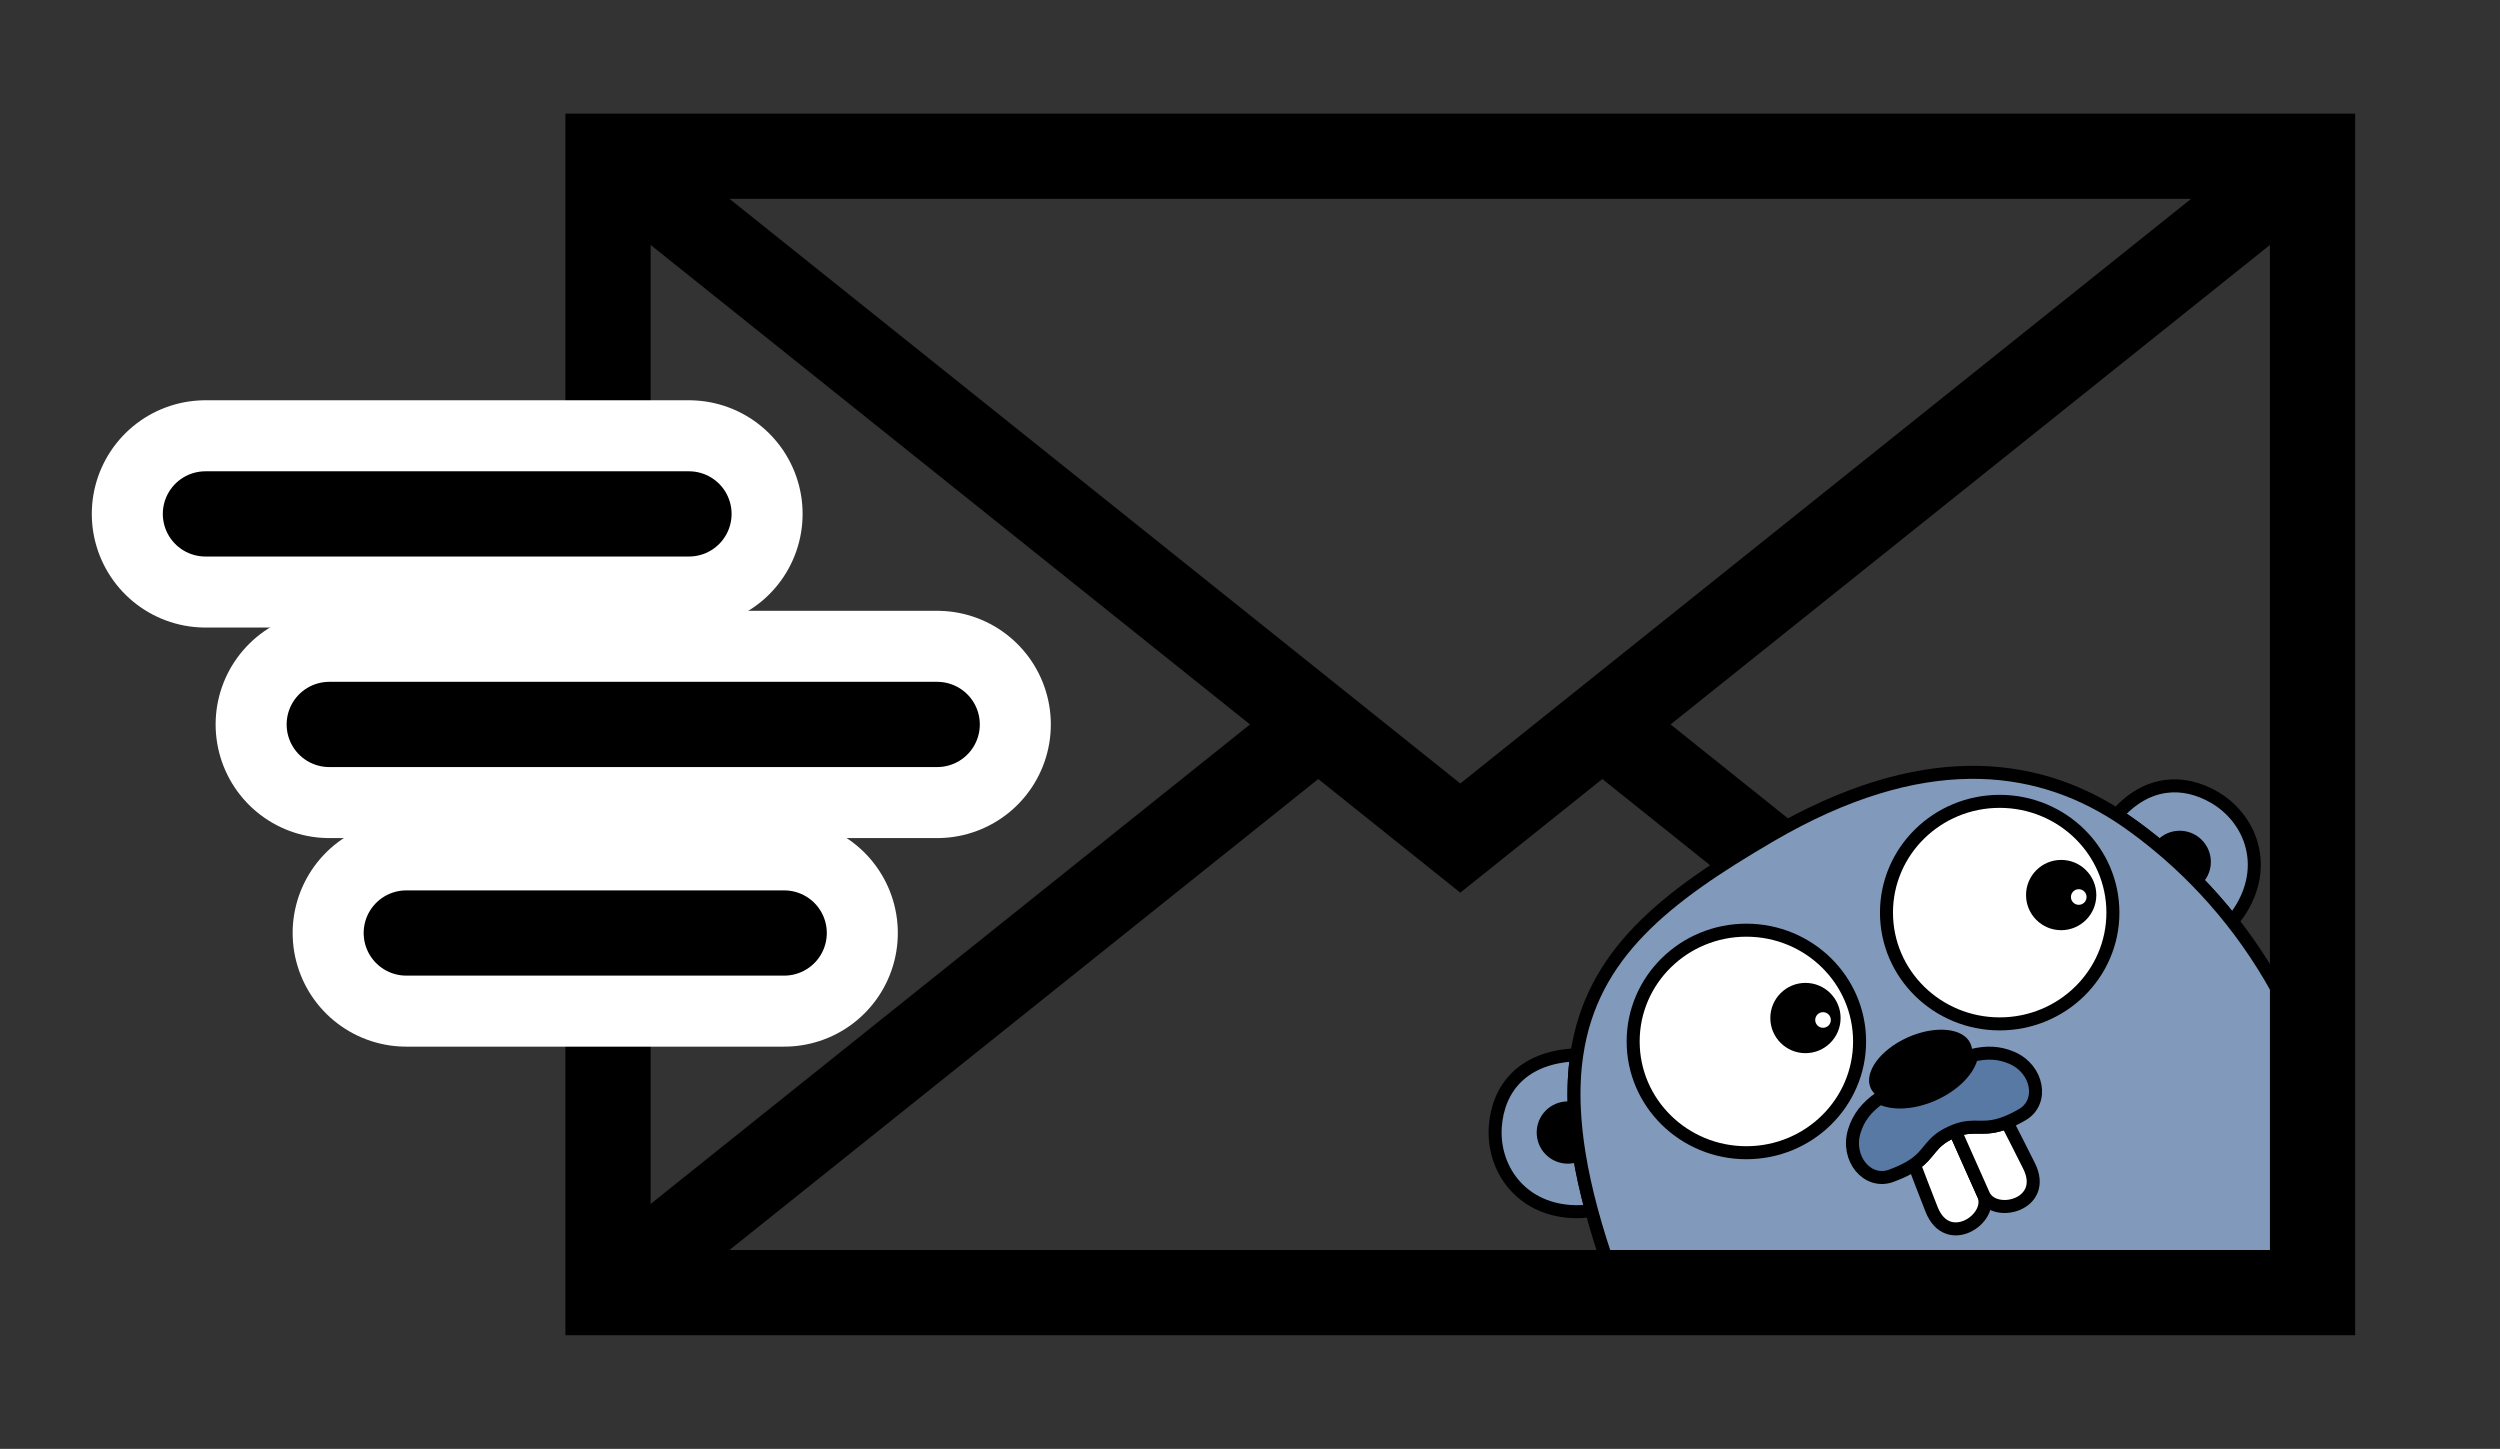 <?xml version="1.0" encoding="UTF-8" standalone="no"?>
<!-- Created with Inkscape (http://www.inkscape.org/) -->

<svg
   width="440"
   height="255"
   viewBox="0 0 116.417 67.469"
   version="1.1"
   id="svg5"
   xml:space="preserve"
   sodipodi:docname="mailer.svg"
   inkscape:version="1.2.1 (9c6d41e410, 2022-07-14)"
   xmlns:inkscape="http://www.inkscape.org/namespaces/inkscape"
   xmlns:sodipodi="http://sodipodi.sourceforge.net/DTD/sodipodi-0.dtd"
   xmlns="http://www.w3.org/2000/svg"
   xmlns:svg="http://www.w3.org/2000/svg"><rect x="0" y="0" width="116.417" height="67.469" fill="#333333" stroke="none"/><sodipodi:namedview
     id="namedview36"
     pagecolor="#ffffff"
     bordercolor="#000000"
     borderopacity="0.25"
     inkscape:showpageshadow="2"
     inkscape:pageopacity="0.0"
     inkscape:pagecheckerboard="0"
     inkscape:deskcolor="#d1d1d1"
     inkscape:document-units="mm"
     showgrid="false"
     inkscape:zoom="2.2703014"
     inkscape:cx="188.52123"
     inkscape:cy="99.986725"
     inkscape:window-width="1920"
     inkscape:window-height="1017"
     inkscape:window-x="-8"
     inkscape:window-y="-8"
     inkscape:window-maximized="1"
     inkscape:current-layer="layer1" /><defs
     id="defs2"><linearGradient
       id="linearGradient7520"><stop
         style="stop-color:#fd0202;stop-opacity:1;"
         offset="0"
         id="stop7518" /></linearGradient><clipPath
       clipPathUnits="userSpaceOnUse"
       id="clipPath17633"><rect
         style="fill:none;fill-opacity:1;fill-rule:nonzero;stroke:#29d620;stroke-width:39.435;stroke-linecap:round;stroke-miterlimit:4;stroke-dasharray:none;stroke-opacity:1"
         id="rect17635"
         width="788.711"
         height="525.807"
         x="-407.456"
         y="-282.053"
         ry="3.9659292e-07"
         rx="3.9659292e-07" /></clipPath></defs><g
     id="layer1"
     transform="translate(-66.505,-22.496)"><path
       style="fill:none;fill-opacity:1;fill-rule:nonzero;stroke:#000000;stroke-width:3.969;stroke-dasharray:none;stroke-opacity:1"
       d="m 141.121,56.231 33.073,26.458"
       id="path12142" /><g
       id="g17183"
       transform="matrix(0.101,0,0,0.101,135.824,58.158)">
	
		
	
		
	
		
	
		<path
   fill="#d0b698"
   stroke="#000000"
   stroke-width="6"
   stroke-linecap="round"
   stroke-linejoin="round"
   stroke-miterlimit="10"
   d="m 37.701,180.366 c -6.229,0.655 -11.809,-3.871 -12.465,-10.108 -0.656,-6.238 3.862,-11.825 10.091,-12.479 1.456,-0.153 2.872,-0.013 4.203,0.355 -0.407,-8.924 -0.016,-17.19 1.119,-24.897 -24.907,0.93 -36.32,15.463 -37.555,33.129 -1.31,18.742 11.141,37.468 34.561,39.105 3.651,0.255 6.895,0.049 9.774,-0.552 -2.455,-9.115 -4.338,-17.702 -5.655,-25.792 -1.234,0.647 -2.604,1.085 -4.073,1.239 z"
   id="path17139"
   style="fill:#819abb;fill-opacity:1" />
	<path
   d="m 35.327,157.778 c -6.229,0.655 -10.747,6.242 -10.091,12.479 0.656,6.237 6.237,10.763 12.465,10.108 1.469,-0.154 2.839,-0.592 4.073,-1.239 -1.204,-7.39 -1.942,-14.372 -2.244,-20.994 -1.331,-0.367 -2.747,-0.507 -4.203,-0.354 z"
   id="path17141" />
	
		<path
   fill="#d0b698"
   stroke="#000000"
   stroke-width="6"
   stroke-linecap="round"
   stroke-linejoin="round"
   stroke-miterlimit="10"
   d="m 309.592,37.468 c 0.511,-0.68 1.096,-1.317 1.774,-1.887 4.798,-4.025 11.957,-3.395 15.987,1.41 3.967,4.729 3.42,11.73 -1.172,15.788 5.61,5.714 11.18,11.979 16.583,18.841 1.701,-1.844 3.317,-4.046 4.827,-6.66 11.736,-20.332 3.176,-41.127 -13.096,-50.521 -14.119,-8.151 -30.859,-7.664 -44.898,8.169 1.848,1.18 3.665,2.401 5.448,3.66 4.725,3.335 9.604,7.07 14.547,11.2 z"
   id="path17143"
   style="fill:#819abb;fill-opacity:1" />
	<path
   d="m 327.354,36.992 c -4.03,-4.805 -11.189,-5.436 -15.987,-1.41 -0.679,0.57 -1.264,1.207 -1.774,1.887 5.49,4.587 11.059,9.677 16.59,15.312 4.591,-4.059 5.138,-11.061 1.171,-15.789 z"
   id="path17145" />
	
		
	
		<path
   fill="#d0b698"
   stroke="#000000"
   stroke-width="6"
   stroke-linecap="round"
   stroke-linejoin="round"
   stroke-miterlimit="10"
   d="m 420.393,238.421 c -2.082,-8.744 -4.426,-16.952 -7.021,-24.484 -6.519,-18.921 -14.621,-33.558 -24.152,-41.551 -9.144,-42.65 -26.687,-75.661 -46.455,-100.765 -5.403,-6.861 -10.973,-13.127 -16.583,-18.841 -5.531,-5.635 -11.1,-10.724 -16.59,-15.312 -4.943,-4.13 -9.822,-7.865 -14.546,-11.199 -1.783,-1.259 -3.601,-2.479 -5.448,-3.66 -38.035,-24.282 -89.932,-31.174 -159.703,9.577 -48.626,28.401 -82.414,54.617 -89.247,101.05 -1.134,7.708 -1.525,15.973 -1.119,24.897 0.302,6.622 1.041,13.604 2.244,20.994 1.317,8.089 3.201,16.676 5.655,25.792 2.433,9.035 5.425,18.587 9.033,28.736 12.141,34.149 34.259,66.99 46.802,85.997 12.709,19.258 24.75,54.917 26.631,90.017 1.416,26.414 -1.781,63.135 8.125,93.951 2.207,6.863 5.066,13.434 8.77,19.531 6.542,10.775 15.719,20.08 28.625,26.918 3.076,1.629 6.207,3.075 9.378,4.365 11.428,4.648 23.415,7.173 35.536,8.071 50.471,3.739 103.228,-20.578 127.21,-35.837 22.083,-14.049 41.403,-24.279 55.943,-43.031 5.742,-7.406 10.74,-16.139 14.866,-26.967 4.834,-12.688 8.474,-28.246 10.716,-47.902 6.42,-56.267 2.939,-121.584 -8.67,-170.347 z"
   id="path17149"
   clip-path="url(#clipPath17633)"
   style="fill:#819abb;fill-opacity:1" />
	
		<ellipse
   fill="#ffffff"
   stroke="#000000"
   stroke-width="6"
   stroke-linecap="round"
   stroke-linejoin="round"
   stroke-miterlimit="10"
   cx="235.646"
   cy="67.681"
   rx="52.2"
   ry="51.3"
   id="ellipse17151" />
	
		<ellipse
   fill="#ffffff"
   stroke="#000000"
   stroke-width="6"
   stroke-linecap="round"
   stroke-linejoin="round"
   stroke-miterlimit="10"
   cx="118.851"
   cy="127.081"
   rx="52.2"
   ry="51.3"
   id="ellipse17153" />
	<circle
   cx="263.996"
   cy="59.581"
   r="16.2"
   id="circle17155" />
	<circle
   fill="#ffffff"
   cx="272.096"
   cy="60.481"
   r="3.6"
   id="circle17157" />
	<circle
   cx="146.095"
   cy="116.281"
   r="16.2"
   id="circle17159" />
	<circle
   fill="#ffffff"
   cx="154.196"
   cy="117.181"
   r="3.6"
   id="circle17161" />
	
		<path
   fill="#ffffff"
   stroke="#000000"
   stroke-width="6"
   stroke-linecap="round"
   stroke-linejoin="round"
   stroke-miterlimit="10"
   d="m 213.083,169.078 c -9.664,4.506 -9.3,9.495 -16.832,14.72 2.005,5.293 4.714,12.359 7.977,20.67 7.355,18.729 28.819,4.246 23.938,-6.716 -3.579,-8.041 -9.976,-22.408 -13.135,-29.504 -0.623,0.243 -1.268,0.513 -1.948,0.83 z"
   id="path17163" />
	
		<path
   fill="#ffffff"
   stroke="#000000"
   stroke-width="6"
   stroke-linecap="round"
   stroke-linejoin="round"
   stroke-miterlimit="10"
   d="m 238.975,164.35 c -11.064,4.464 -14.537,0.238 -23.943,3.898 3.159,7.096 9.556,21.463 13.135,29.504 4.881,10.962 30.008,4.701 21.009,-13.295 -4.086,-8.173 -7.59,-15.04 -10.201,-20.107 z"
   id="path17165" />
	
		
	
	
		<path
   fill="#ac967b"
   stroke="#000000"
   stroke-width="6"
   stroke-linecap="round"
   stroke-linejoin="round"
   stroke-miterlimit="10"
   d="m 241.202,134.614 c -5.883,-2.508 -11.642,-2.739 -18.45,-1.058 -1.165,6.392 -7.955,13.579 -17.718,17.926 -9.39,4.181 -18.893,4.561 -24.525,1.549 -6.176,4.299 -9.948,9.01 -11.901,15.435 -3.831,12.607 6.071,24.543 16.988,20.563 4.838,-1.764 8.174,-3.511 10.656,-5.232 7.532,-5.225 7.168,-10.214 16.832,-14.72 0.68,-0.317 1.325,-0.587 1.949,-0.83 9.406,-3.66 12.879,0.566 23.943,-3.898 2.062,-0.832 4.381,-1.959 7.059,-3.503 10.066,-5.805 7.288,-21.062 -4.833,-26.232 z"
   id="path17171"
   style="fill:#5879a4;fill-opacity:1" />
	<path
   d="m 205.034,151.482 c 9.763,-4.347 16.553,-11.534 17.718,-17.926 0.352,-1.932 0.196,-3.792 -0.554,-5.479 -3.234,-7.265 -16.163,-8.566 -28.878,-2.906 -12.714,5.661 -20.399,16.141 -17.165,23.405 0.846,1.9 2.359,3.388 4.354,4.454 5.632,3.012 15.135,2.633 24.525,-1.548 z"
   id="path17173" />
	
	
	
	
</g><rect
       style="fill:none;fill-opacity:1;stroke:#000000;stroke-width:3.969;stroke-dasharray:none;stroke-opacity:1"
       id="rect111"
       width="79.375"
       height="52.917"
       x="94.818"
       y="29.772"
       ry="3.9659292e-07"
       rx="3.9659292e-07" /><path
       style="fill:none;fill-opacity:1;fill-rule:nonzero;stroke:#ffffff;stroke-width:10.583;stroke-linecap:round;stroke-miterlimit:4;stroke-dasharray:none;stroke-opacity:1"
       d="M 76.071,46.427 H 98.588"
       id="path12144-3-9" /><path
       style="fill:none;fill-opacity:1;fill-rule:nonzero;stroke:#ffffff;stroke-width:10.583;stroke-linecap:round;stroke-miterlimit:4;stroke-dasharray:none;stroke-opacity:1"
       d="m 81.837,56.231 28.31,-5e-6"
       id="path12144-3-6" /><path
       style="fill:none;fill-opacity:1;fill-rule:nonzero;stroke:#000000;stroke-width:3.969;stroke-linecap:round;stroke-miterlimit:4;stroke-dasharray:none;stroke-opacity:1"
       d="m 81.837,56.231 28.31,-5e-6"
       id="path12144-4" /><path
       style="fill:none;fill-opacity:1;fill-rule:nonzero;stroke:#ffffff;stroke-width:10.583;stroke-linecap:round;stroke-miterlimit:4;stroke-dasharray:none;stroke-opacity:1"
       d="m 85.424,65.943 h 17.598"
       id="path12144-3" /><path
       style="fill:none;fill-opacity:1;fill-rule:nonzero;stroke:#000000;stroke-width:3.969;stroke-linecap:round;stroke-miterlimit:4;stroke-dasharray:none;stroke-opacity:1"
       d="m 85.424,65.943 h 17.598"
       id="path12144-4-6" /><path
       style="fill:none;fill-opacity:1;fill-rule:nonzero;stroke:#000000;stroke-width:3.969;stroke-linecap:round;stroke-miterlimit:4;stroke-dasharray:none;stroke-opacity:1"
       d="M 76.071,46.427 H 98.588"
       id="path12144" /><path
       style="fill:none;fill-opacity:1;fill-rule:nonzero;stroke:#000000;stroke-width:3.969;stroke-dasharray:none;stroke-opacity:1"
       d="M 94.818,82.689 127.891,56.231"
       id="path12057" /><path
       style="fill:none;fill-opacity:1;fill-rule:nonzero;stroke:#000000;stroke-width:3.969;stroke-dasharray:none;stroke-opacity:1"
       d="m 94.818,29.772 39.688,31.75 39.688,-31.75"
       id="path4547" /></g></svg>
